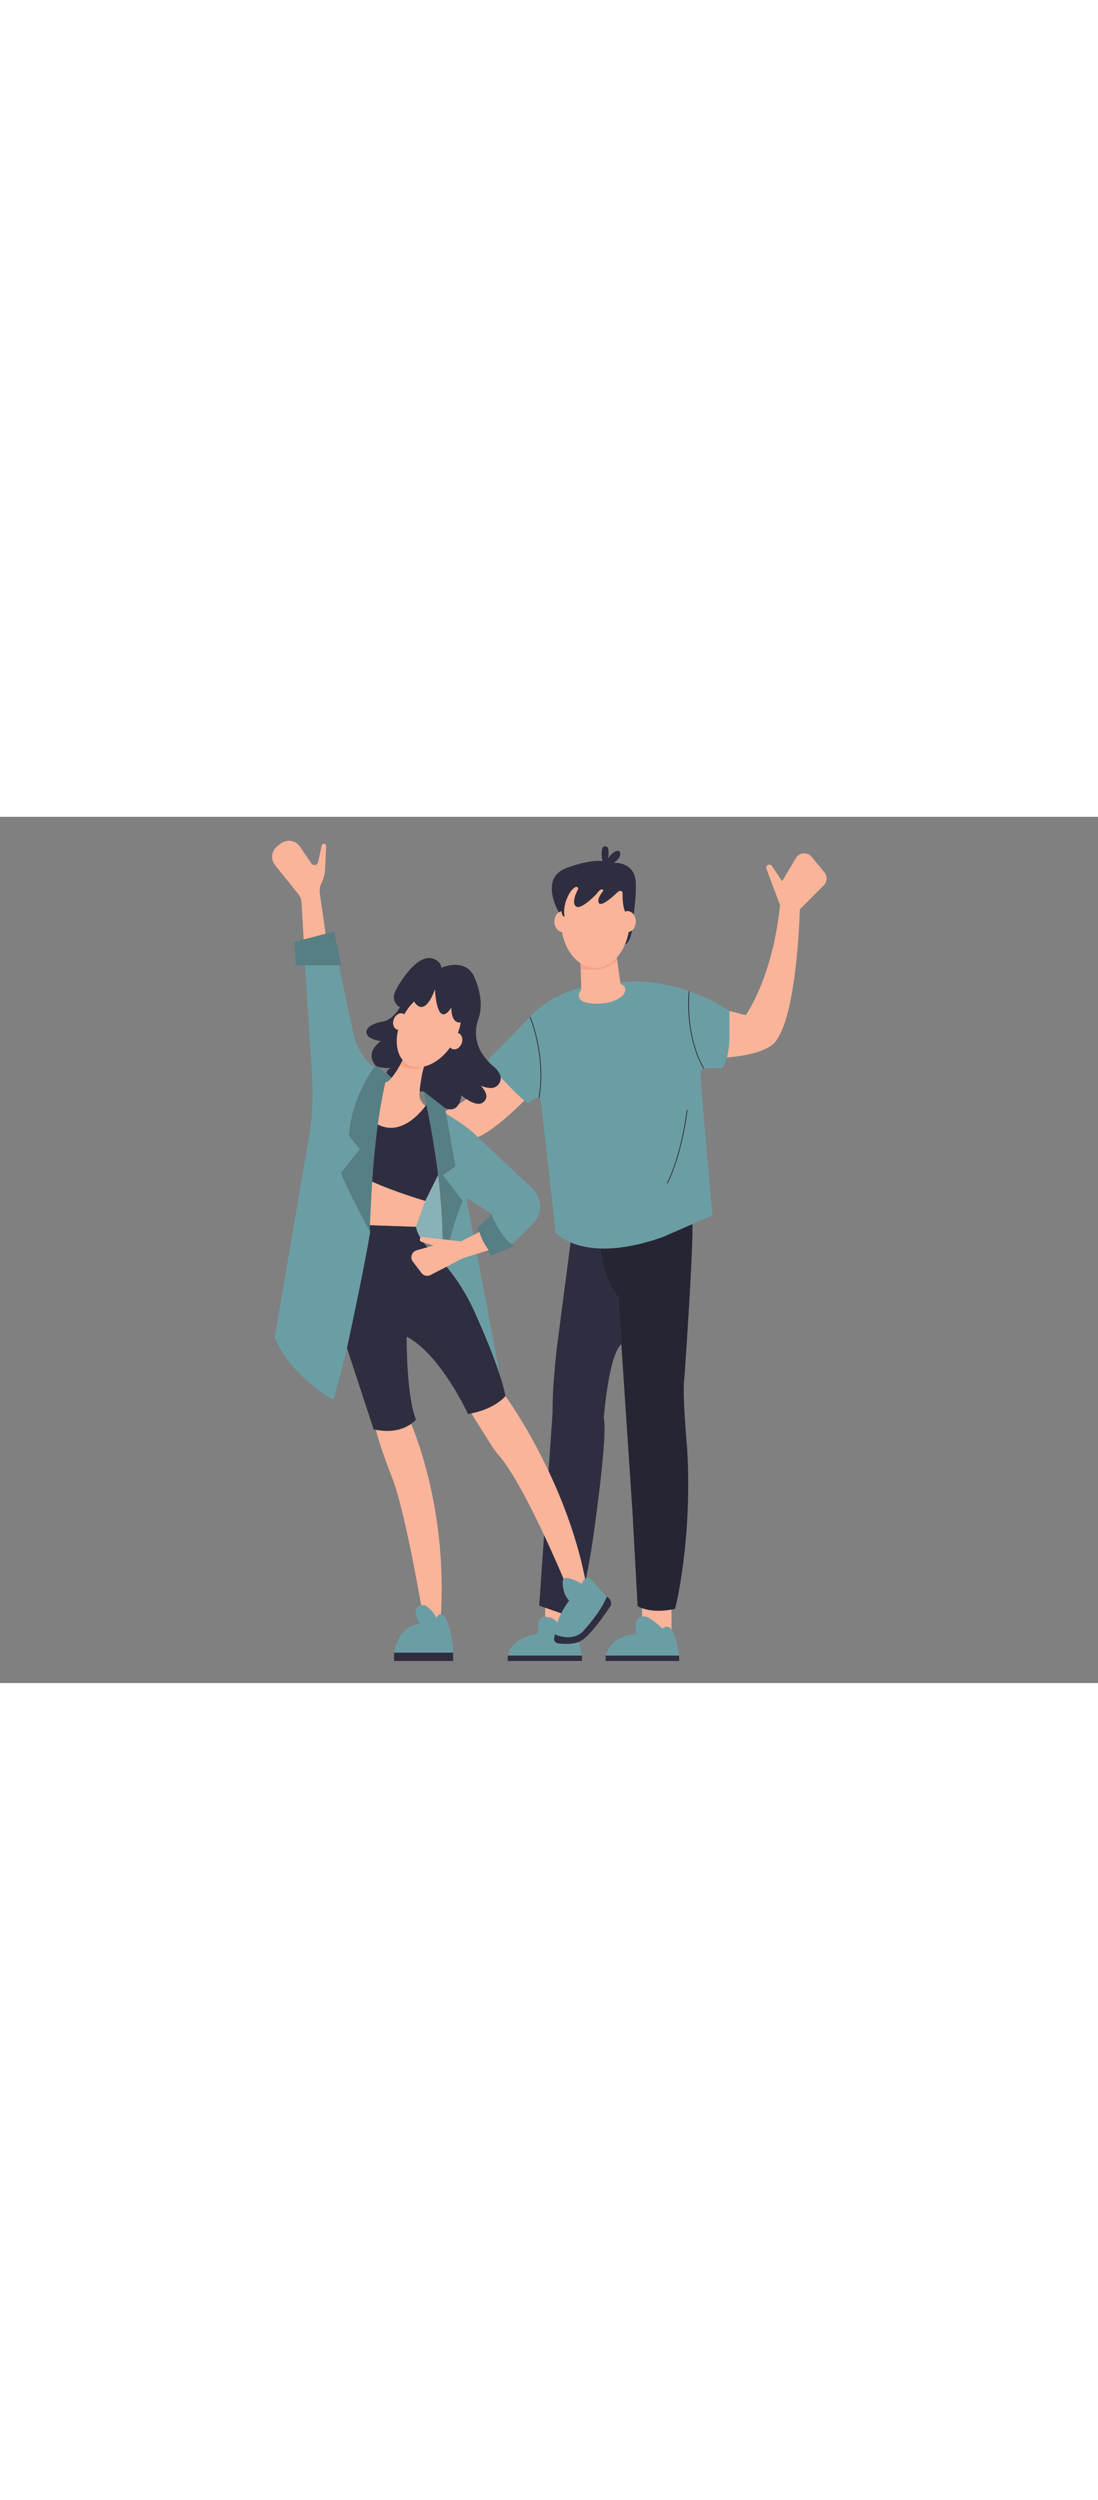 <svg id="e20e14bb-9b47-493b-af5e-db9d0cf7a349" data-name="Layer 1" xmlns="http://www.w3.org/2000/svg" width="300" viewBox="0 0 865.76 682.89"><rect x="0" y="0" width="865.76" height="682.89" fill="#808080" stroke="none"/><path d="M239.54,98.28l-1.79-30.66a11.83,11.83,0,0,0-2.6-6.75L216.91,38.13a10.56,10.56,0,0,1,1.78-15l2.65-2.05a10.56,10.56,0,0,1,15.2,2.44l8.93,13.21a3,3,0,0,0,3.93.92h0a3,3,0,0,0,1.45-2l2.79-13a1.77,1.77,0,0,1,1.73-1.4h0a1.77,1.77,0,0,1,1.77,1.85l-.76,17.64a29.13,29.13,0,0,1-2.89,11.47h0a14.34,14.34,0,0,0-1.29,8.31l5,34.75Z" fill="#f9b499"/><path d="M415.45,221.67s-28.65,29.56-41.94,31.75l-28-19.36s29.14-8.24,47.08-38.13Z" fill="#f9b499"/><polygon points="506.23 621.47 506.23 633.5 529.48 645.88 529.48 620.38 506.23 621.47" fill="#f9b499"/><path d="M477.52,661.21s3.83-15.68,23.79-16.77v-7.93s.69-8,8.18-5.85a11.84,11.84,0,0,1,3.43,1.66,61.51,61.51,0,0,1,9.45,7.75s5.47-6.4,9.57,5.69a96.59,96.59,0,0,1,3.55,15.45Z" fill="#6B9EA4"/><rect x="477.52" y="661.21" width="57.97" height="4.28" fill="#2f2e41"/><polygon points="429.85 621.47 429.85 647.03 450.72 652.03 450.72 623.69 429.85 621.47" fill="#f9b499"/><path d="M400.32,661.21s2.21-14,23.61-17l.71-8.82a5.22,5.22,0,0,1,6.3-4.69l2.67.57a9.74,9.74,0,0,1,7.61,8.27l.75,5.81h13.4l3.56,15.9Z" fill="#6B9EA4"/><rect x="400.32" y="661.21" width="58.61" height="4.28" fill="#2f2e41"/><path d="M473.24,338.26s1.46,25.45,14.22,40.39l11.3,170.27,4,73.28s9.48,6.56,29.53,2.19c0,0,13.86-53.23,9.48-126.88,0,0-4-43.39-2.19-54.69,0,0,7.46-105.3,6.28-122.65C545.87,320.17,502.77,339.44,473.24,338.26Z" fill="#2f2e41"/><path d="M473.24,338.26s1.46,25.45,14.22,40.39l11.3,170.27,4,73.28s9.48,6.56,29.53,2.19c0,0,13.86-53.23,9.48-126.88,0,0-4-43.39-2.19-54.69,0,0,7.46-105.3,6.28-122.65C545.87,320.17,502.77,339.44,473.24,338.26Z" opacity="0.2"/><path d="M476.18,474.39a10,10,0,0,1,.1-2.83c.74-8.21,4.74-48.24,13.64-55.74l-2.46-37.17s-12-13.69-14.22-40.39c0,0-15.4.13-23.23-3.59l-11,84.45s-3.65,31.36-3.28,50.32l-10.58,152.4L451.36,631s8.39-6.2,16.77-66C468.13,565,479.12,489.19,476.18,474.39Z" fill="#2f2e41"/><path d="M383.45,193.14s29.27,32.13,33.09,32.67c0,0,7.93-7.38,9.85-2.73l11.76,104.73s21.68,25.8,84.63,3.39l39-17.06s-9-99.26-9.57-111.84c0,0,.45-4.49,4.61-4.11a28,28,0,0,0,4,.15l8.63-.42s4.92-6,5.74-20V153.08s-40.24-28.2-86-22.44c0,0-46.05-1.35-71.21,27.09Z" fill="#6B9EA4"/><path d="M457.56,112.32l.82,23.79s-8.2,9.57,8.48,11.07c0,0,14.74,1.77,23.54-5.83a7.69,7.69,0,0,0,2.36-3.57c.58-2,.43-4.56-3.48-6.05L486,108.63Z" fill="#f9b499"/><path d="M425.34,221.72l-.63-.1c5.67-34-7-63.49-7.09-63.78l.58-.26C418.33,157.88,431,187.54,425.34,221.72Z" fill="#2f2e41"/><path d="M554.6,198.54c-15.48-27.46-11.53-60.78-11.49-61.11l.63.08c0,.33-4,33.44,11.42,60.72Z" fill="#2f2e41"/><path d="M526.48,289.1l-.57-.27c12.14-25.36,15.52-57.55,15.55-57.87l.64.07C542.07,231.35,538.67,263.64,526.48,289.1Z" fill="#2f2e41"/><path d="M315.38,150.06s-10.4-4.6.81-20.21c0,0,14.49-23.82,27.07-17.26,0,0,4.65,2.1,4.65,6.52,0,0,13.38-6.31,22.17,1.65a15.42,15.42,0,0,1,3.43,4.65c2.52,5.15,8.68,20.08,3.5,34.63a30.48,30.48,0,0,0,3.7,27.5,50.77,50.77,0,0,0,9.56,10.25A18.32,18.32,0,0,1,394,202.6a7.72,7.72,0,0,1-7.25,11.19,22.25,22.25,0,0,1-7.9-1.94s8.75,7.93,2.19,13.13c0,0-4.38,5.19-17.23-5.47,0,0-1.09,15-12.85,10.12L334,216.5h-2.73l-22.7-10.94L304.71,202a5.35,5.35,0,0,1,4.1-4.1s-12.31,1.09-13.67-3.28c0,0-7.39-8.59,5.19-17.8,0,0-6.22-.69-9.61-3.42a4.87,4.87,0,0,1-.27-7.24c1.75-1.72,5.11-3.72,11.52-4.77C302,161.4,309.1,160.72,315.38,150.06Z" fill="#2f2e41"/><path d="M240.26,113.6,246.1,204s1.82,29.17-2.92,51.05L216.57,410.74s11.3,28.8,46.3,48.85a1119.49,1119.49,0,0,0,29-132.34s.19-65.45,12-117.86c0,0,4.1-.69,4.92-3.69L296,195.93l-1.31,1.83s-13.25-10-16.71-29.84l-11.85-55.6Z" fill="#6B9EA4"/><polygon points="232.06 98.65 233.16 117.06 269.07 117.06 263.42 90.44 232.06 98.65" fill="#6B9EA4"/><polygon points="232.06 98.65 233.16 117.06 269.07 117.06 263.42 90.44 232.06 98.65" opacity="0.2"/><path d="M351.71,234.06s18.71,10.79,26,19.54l40.19,37.55s15.95,13.55,2.83,29c0,0-14.59,15.26-19.33,18.09s-16-21.59-16-21.59l3.44-2.91-21.3-13.49,27,141.46s-24.61-74.38-44.94-88.23l-2.1-68.5Z" fill="#6B9EA4"/><path d="M335.33,302.82l10.16-20.45q-1.74-13.8-4.2-28.55-2.35-14-5.08-27c-1.8,3-5.88,7.46-11.92,11.91-7.17,5.27-16.76,9.19-26.42,3.74q-1.25,9.86-2.3,20.17-1.29,12.81-2.12,25A316,316,0,0,0,335.33,302.82Z" fill="#2f2e41"/><path d="M328,323.24l7.38-20.42S312,296,293.45,287.67L291.52,322Z" fill="#f9b499"/><path d="M332.05,621.47s-13.4-78.75-23.79-102.81c0,0-11.21-29-12-37.19l27.07-4.92s29.53,64.26,24.34,152.58l-2.46,4.92Z" fill="#f9b499"/><path d="M310.72,658.93s3-21.32,20.24-22.69c0,0-9.37-15.34,3.82-14.77,0,0,5.75,2.55,9.3,10,0,0,3.83-8.11,8.48,2.55,0,0,5.47,16.13,4.65,24.88Z" fill="#6B9EA4"/><rect x="310.72" y="658.93" width="46.57" height="6.56" fill="#2f2e41"/><path d="M371.65,470.3l26.85-13.71s47.5,64.84,63.13,145.49l-7.72,7.36-9.11-7.66s-31.14-75-51.38-98.26a64.64,64.64,0,0,1-5.92-8Z" fill="#f9b499"/><path d="M478.34,614.91,465,600s-5.28-.82-6.1,4.69c0,0-16.14-9.79-15.22-.86,0,0-.19,9.11,5.1,14,0,0-10.57,13.49-11.3,26.61,0,0,13.49,5.47,21.42-1.46C458.93,643,476.7,622.75,478.34,614.91Z" fill="#6B9EA4"/><path d="M436.93,647.4l.58-3s11.85,6.2,21.42-1.46c0,0,15-15.86,19.41-28.07,0,0,4,1.28,3.47,6.56,0,0-14.95,23.34-23.88,28.26,0,0-5.05,3.52-17.95,1.86A3.55,3.55,0,0,1,436.93,647.4Z" fill="#2f2e41"/><path d="M345.49,282.37s3.81,35.42,3.43,50.63l-15.66-1.79s-1.48.07-1.82.79c0,0-3.08-5.05-3.49-8.76l7.38-20.42Z" fill="#6B9EA4"/><path d="M345.49,282.37s3.81,35.42,3.43,50.63l-15.66-1.79s-1.48.07-1.82.79c0,0-3.08-5.05-3.49-8.76l7.38-20.42Z" fill="#fff" opacity="0.2"/><path d="M575.14,153.06,588,156.34s21.06-29,27.07-86.68L604.32,41a2.47,2.47,0,0,1,1.09-3h0a2.48,2.48,0,0,1,3.28.78l8,12,10.87-18.29a7.6,7.6,0,0,1,12.4-.94l10.08,12.26a7.6,7.6,0,0,1-.49,10.2L630.65,72.94s-1.91,82.58-19.14,104.19c0,0-5.84,10.09-38.33,12.56,0,0,2-6.55,2-17.49Z" fill="#f9b499"/><path d="M457.82,119.73l-.27-6.16,28.58-3.83.51,3.41S477.77,123.84,457.82,119.73Z" fill="#f7a389"/><ellipse cx="469.41" cy="81.35" rx="27.16" ry="37.76" fill="#f9b499"/><ellipse cx="443.52" cy="82.61" rx="6.38" ry="8.2" fill="#f9b499"/><path d="M442.7,74.47a6.35,6.35,0,0,0-2.05.82s-15.54-26.23,5.24-34.61c0,0,16.78-6.93,29.17-5.84,0,0-1.48-5.91-.09-10a2.36,2.36,0,0,1,4.54.23,21.14,21.14,0,0,1-.07,8s3-5.56,7.34-6.28a2,2,0,0,1,2.3,1.8c.15,1.8-.55,4.73-5.27,7.76,0,0,16.69-1.64,17.51,15.59,0,0,.47,9.62-1.69,25.18,0,0-.3,21.27-6.83,23.48a48.8,48.8,0,0,0,3.31-26.15,4.21,4.21,0,0,0-3.16.41s-2.23-3.87-2.05-14.46A1.9,1.9,0,0,0,488,58.68a14.78,14.78,0,0,0-2.42,2S473,72.81,471.92,67.2c0,0-1.32-2.37,3.54-8.66a.69.69,0,0,0,0-.86c-.49-.62-1.72-1.23-4.28,2.09a19.26,19.26,0,0,1-1.67,1.93c-3.31,3.33-13.56,13-16.19,8,0,0-2.52-3.15,2.36-12.35a1.44,1.44,0,0,0-1.87-2A12.32,12.32,0,0,0,449.9,59s-6.45,8.72-4.78,19.69C445.12,78.69,443.29,79.15,442.7,74.47Z" fill="#2f2e41"/><ellipse cx="494.94" cy="82.61" rx="6.38" ry="8.2" fill="#f9b499"/><path d="M283.68,262l-8.47-10.48s0-26.9,20.84-55.57l12.81,9.77s-.23,2.41-4.94,3.69l-6,33.09c-1.84,13.67-3,25.63-3.82,35.41-.82,10-1.26,18.19-1.51,23.54-.43,9.53-.63,18.2-.68,25.82-3.54-6.3-7-13-10.56-19.9-5.44-10.52-11.18-22.21-12.41-26.86Z" opacity="0.2"/><path d="M349.28,282.4l9.84-6.83-8.2-45.94L334,216.5s13.68,58.25,14.77,107.19l.82,29.81s8.2-35.82,15.31-50.59Z" fill="#6B9EA4"/><path d="M349.28,282.4l9.84-6.83-8.2-45.94L334,216.5s13.68,58.25,14.77,107.19l.82,29.81s8.2-35.82,15.31-50.59Z" opacity="0.2"/><path d="M405.65,338.26l-18.23,7.58s-8.75-9.57-11.3-21.24l11.46-10.84S395.81,333.6,405.65,338.26Z" fill="#6B9EA4"/><path d="M405.65,338.26l-18.23,7.58s-8.75-9.57-11.3-21.24l11.46-10.84S395.81,333.6,405.65,338.26Z" opacity="0.2"/><path d="M318.65,189.69S309,209.3,303.83,209.3c-1.11,4.94-2.12,10.16-3.1,15.47q-1.68,9.15-2.86,17.71a23,23,0,0,0,11.19,2.68c6.87-.32,16.28-4,26.43-17.24,0,0-4.65-3.24-4.81-8.87a11.66,11.66,0,0,1,.06-1.32c.28-3.19,1.63-16.81,4.59-23.38Z" fill="#f9b499"/><path d="M294.59,482.81l-21-64S288,352,291.85,327.25l-.33-5.29L328,323.24s1.37,11.39,16.41,22.6a163.14,163.14,0,0,1,31.89,49.26s17.87,39.06,22.25,61.49c0,0-8.21,10.66-29.53,14.21,0,0-21.56-47-48.38-61,0,0-.3,46.76,7.36,65.35C328,475.18,317.56,488.25,294.59,482.81Z" fill="#2f2e41"/><path d="M378,327.25l-14.54,7.42-30.24-3.46a2,2,0,0,0-2.21,2h0a2,2,0,0,0,1.42,1.9l9.42,2.8-13.27,3.82a5.71,5.71,0,0,0-3,9l6.76,8.87a5.71,5.71,0,0,0,7.17,1.6L364.86,348l20.51-6.36A47.67,47.67,0,0,1,378,327.25Z" fill="#f9b499"/><path d="M315.38,195.93l3.27-6.24,16.84,6.24S330,202.5,315.38,195.93Z" fill="#f7a389"/><ellipse cx="338.3" cy="166.49" rx="33.26" ry="22.3" transform="translate(24.97 376.22) rotate(-60)" fill="#f9b499"/><ellipse cx="315.38" cy="161.4" rx="6.7" ry="5.21" transform="translate(49.21 395.21) rotate(-68.4)" fill="#f9b499"/><ellipse cx="359.12" cy="176.83" rx="6.7" ry="5.21" transform="translate(62.5 445.63) rotate(-68.4)" fill="#f9b499"/><path d="M342.92,136s-7.58,23.36-16.47,9.55c0,0-5.54,6.82-10.63,4.71a6.15,6.15,0,0,1-1.19-.69c-1.95-1.43-6.77-6-2.06-13.57,0,0,16.2-31.34,30.69-23.41a8.55,8.55,0,0,1,4.65,6.52s18.38-8.23,25.6,6.3l-8.1,36s-9.3,5.06-9.57-11.07C355.84,150.33,345.3,169.25,342.92,136Z" fill="#2f2e41"/></svg>
